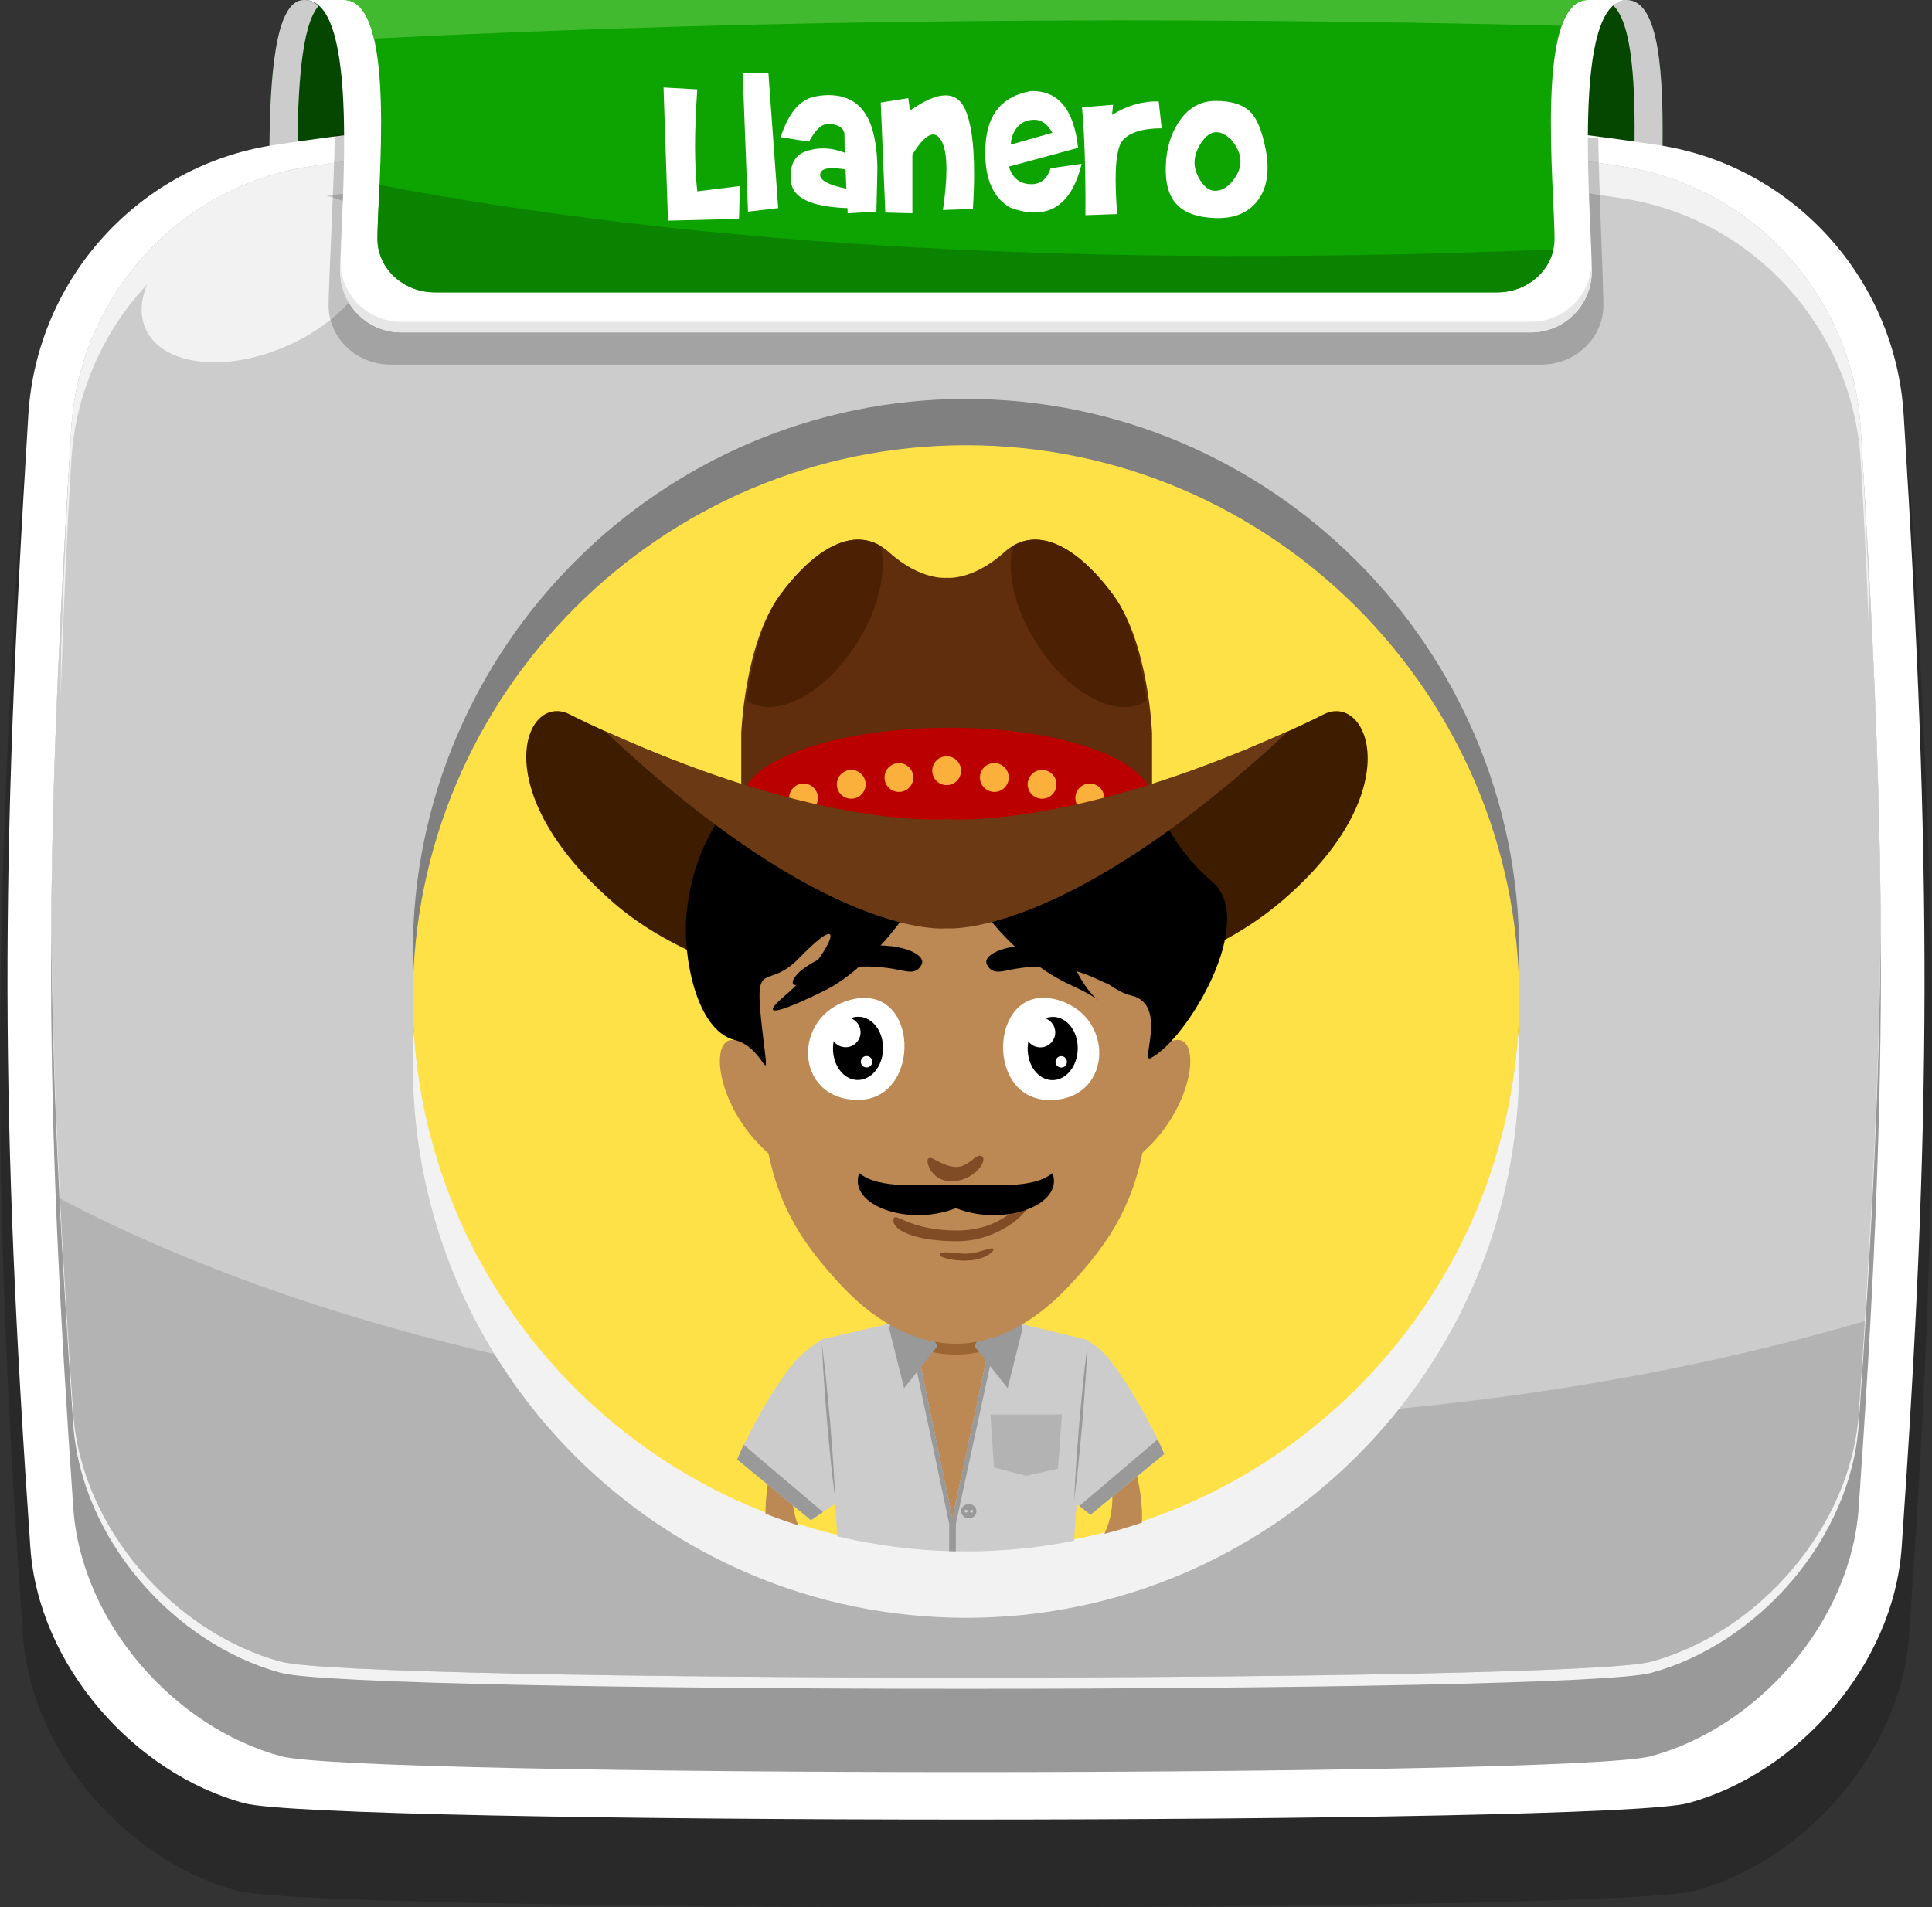 <?xml version="1.0" encoding="utf-8"?>
<!-- Generator: Adobe Illustrator 21.0.0, SVG Export Plug-In . SVG Version: 6.00 Build 0)  -->
<svg version="1.1" id="Capa_1" xmlns="http://www.w3.org/2000/svg" xmlns:xlink="http://www.w3.org/1999/xlink" x="0px" y="0px"
	 viewBox="0 0 138.984 137.221" style="enable-background:new 0 0 138.984 137.221;" xml:space="preserve">
<rect x="0" y="0" width="138.984" height="137.221" fill="#333333" stroke="none"/>
<g>
	<g>
		<g>
			<g>
				<path style="fill-rule:evenodd;clip-rule:evenodd;fill:#054700;" d="M21.862,0h95.154c3.511,0,2.437,11.864,2.437,17.797H19.425
					C19.425,11.864,18.825,0,21.862,0z"/>
				<path style="fill-rule:evenodd;clip-rule:evenodd;fill:#CCCCCC;" d="M21.394,11.008c0.023-4.531,0.275-9.176,1.525-10.581
					C22.617,0.151,22.267,0,21.862,0c-2.095,0-2.459,5.644-2.483,11.093C20.041,11.064,20.713,11.035,21.394,11.008z"/>
				<path style="fill-rule:evenodd;clip-rule:evenodd;fill:#CCCCCC;" d="M116.025,0.37c1.439,1.315,1.616,5.923,1.557,10.461
					c0.678,0.023,1.35,0.047,2.014,0.072C119.672,5.513,119.409,0,117.016,0C116.64,0,116.312,0.13,116.025,0.37z"/>
			</g>
			<g>
				<path style="opacity:0.2;fill-rule:evenodd;clip-rule:evenodd;" d="M17.098,136.043c-7.949-2.139-14.856-9.92-15.447-18.395
					c-2.154-30.852-2.197-48.702-0.143-81.519c0.617-9.853,8.073-17.898,17.664-19.37c27.852-4.274,72.79-4.274,100.641,0
					c9.591,1.472,17.048,9.517,17.665,19.37c2.054,32.817,2.01,50.667-0.143,81.519c-0.591,8.474-7.498,16.255-15.447,18.395
					C116.048,137.613,22.936,137.614,17.098,136.043z"/>
				<path style="fill-rule:evenodd;clip-rule:evenodd;fill:#FFFFFF;" d="M17.566,129.734c-7.915-2.139-14.794-9.918-15.383-18.394
					C0.038,80.488-0.005,62.638,2.041,29.82c0.614-9.854,8.038-17.898,17.591-19.37c27.735-4.275,71.987-4.275,99.722,0
					c9.551,1.472,16.976,9.516,17.591,19.37c2.046,32.817,2.001,50.667-0.143,81.52c-0.588,8.473-7.467,16.256-15.381,18.394
					C115.604,131.305,23.38,131.305,17.566,129.734z"/>
				<path style="fill-rule:evenodd;clip-rule:evenodd;fill:#999999;" d="M20.215,126.356c-7.689-2.077-14.37-9.634-14.943-17.868
					C3.187,78.519,3.146,62.684,5.134,30.807c0.597-9.571,7.81-17.386,17.087-18.816c26.941-4.153,67.602-4.153,94.542,0
					c9.278,1.429,16.491,9.247,17.087,18.816c1.987,31.877,1.944,47.713-0.138,77.681c-0.572,8.231-7.255,15.791-14.943,17.868
					C113.123,127.881,25.862,127.882,20.215,126.356z"/>
				<path style="fill-rule:evenodd;clip-rule:evenodd;fill:#F2F2F2;" d="M3.686,66.601c0.077-10.524,0.56-21.56,1.448-35.794
					c0.597-9.571,7.81-17.386,17.087-18.816c26.941-4.152,67.602-4.152,94.542,0c9.278,1.429,16.491,9.247,17.087,18.816
					c0.887,14.234,1.37,25.27,1.447,35.794c-0.082,10.931-0.61,21.863-1.585,35.892c-0.571,8.231-7.255,15.79-14.943,17.868
					c-5.646,1.526-92.908,1.526-98.555,0c-7.689-2.078-14.37-9.634-14.943-17.868C4.296,88.464,3.768,77.532,3.686,66.601z"/>
				<path style="fill-rule:evenodd;clip-rule:evenodd;fill:#CCCCCC;" d="M3.689,66.205C3.776,55.8,4.257,44.863,5.134,30.807
					c0.597-9.571,7.81-17.386,17.087-18.816c26.941-4.152,67.602-4.152,94.542,0c9.278,1.429,16.491,9.247,17.087,18.816
					c0.876,14.045,1.357,24.975,1.443,35.371c-0.091,10.803-0.618,21.643-1.581,35.509c-0.571,8.231-7.255,15.79-14.943,17.868
					c-5.646,1.525-92.908,1.526-98.555,0c-7.689-2.077-14.37-9.633-14.943-17.868C4.308,87.832,3.78,76.999,3.689,66.205z"/>
				<path style="fill-rule:evenodd;clip-rule:evenodd;fill:#F2F2F2;" d="M23.478,14.098c29.262-3.972,66.743-3.91,93.286,0.181
					c9.278,1.429,16.491,9.245,17.087,18.816c0.22,3.533,0.416,7.518,0.586,11.847c-0.002-0.934-0.01-1.858-0.018-2.77
					c-0.166-4.144-0.356-7.964-0.568-11.365c-0.596-9.571-7.81-17.386-17.087-18.816c-26.941-4.153-67.602-4.153-94.542,0
					c-9.277,1.429-16.49,9.243-17.087,18.816c-0.29,4.642-0.537,10.058-0.74,16.017c-0.014,1.088-0.025,2.19-0.034,3.303
					c0.21-6.36,0.468-12.128,0.774-17.033c0.304-4.876,2.326-9.295,5.461-12.646c-0.482,1.131-0.553,2.252-0.114,3.222
					c1.21,2.669,5.819,3.189,10.293,1.16s7.122-5.836,5.913-8.504C26.162,15.167,24.995,14.413,23.478,14.098z"/>
				<path style="fill-rule:evenodd;clip-rule:evenodd;fill:#B3B3B3;" d="M80.327,102.309c-30.182,0-57.307-6.206-76.006-16.072
					c0.247,4.79,0.564,9.876,0.952,15.45c0.573,8.234,7.254,15.79,14.943,17.868c5.647,1.526,92.909,1.525,98.555,0
					c7.688-2.077,14.372-9.637,14.943-17.868c0.159-2.291,0.306-4.5,0.442-6.64C118.525,99.651,100.081,102.309,80.327,102.309z"/>
			</g>
			<g>
				<path style="opacity:0.2;fill-rule:evenodd;clip-rule:evenodd;" d="M24.086,9.7c26.126-2.088,67.191-2.875,90.891,0.261
					c0.04,3.39,0.367,10.435,0.367,12.013c0,2.343-2.005,4.259-4.454,4.259H69.492h-41.4c-2.449,0-4.454-1.916-4.454-4.259
					C23.639,20.422,24.041,13.03,24.086,9.7z"/>
				<path style="fill-rule:evenodd;clip-rule:evenodd;fill:#FFFFFF;" d="M69.492,23.913H28.849c-2.405,0-4.372-1.967-4.372-4.372
					C24.477,15.41,26.006,0,21.915,0h47.577h47.577c-4.091,0-2.562,15.41-2.562,19.541c0,2.405-1.967,4.372-4.373,4.372H69.492z"/>
				<path style="fill-rule:evenodd;clip-rule:evenodd;fill:#0DA401;" d="M69.492,21.035H31.266c-2.262,0-4.112-1.73-4.112-3.846
					C27.153,13.556,28.591,0,24.743,0h44.749h44.748c-3.848,0-2.409,13.556-2.409,17.189c0,2.115-1.851,3.846-4.113,3.846H69.492z"
					/>
				<path style="fill-rule:evenodd;clip-rule:evenodd;fill:#E6E6E6;" d="M28.849,23.154c-2.326,0-4.242-1.84-4.366-4.137
					c-0.004,0.19-0.006,0.365-0.006,0.524c0,2.405,1.967,4.372,4.372,4.372h40.643h40.642c2.405,0,4.373-1.967,4.373-4.372
					c0-0.159-0.003-0.333-0.007-0.524c-0.123,2.297-2.039,4.137-4.366,4.137H69.492H28.849z"/>
				<path style="fill-rule:evenodd;clip-rule:evenodd;fill:#0A8300;" d="M65.747,17.797c-12.934-0.714-25.084-2.056-36.357-4.1
					c-0.699-0.127-1.395-0.256-2.087-0.388c-0.006,0.144-0.013,0.286-0.019,0.426c-0.066,1.451-0.131,2.679-0.131,3.454
					c0,0.207,0.018,0.41,0.051,0.608c0.314,1.829,2.02,3.238,4.061,3.238h38.227h38.226c1.984,0,3.652-1.332,4.031-3.086
					C95.531,18.609,80.153,18.592,65.747,17.797z"/>
				<path style="fill-rule:evenodd;clip-rule:evenodd;fill:#41BA2F;" d="M26.905,2.777c28.651-1.439,57.109-1.603,85.442-0.922
					C112.754,0.713,113.358,0,114.24,0H24.743C25.844,0,26.512,1.108,26.905,2.777z"/>
			</g>
			<g>
				<g>
					<path style="fill:#FFFFFF;" d="M50.161,6.431c-0.106,1.512-0.16,2.88-0.16,4.104c0,1.219,0.053,2.297,0.16,3.234l3.066-0.383
						l-0.064,2.363l-5.11,0.128l-0.319-9.582L50.161,6.431z"/>
					<path style="fill:#FFFFFF;" d="M55.279,5.272l0.703,9.702L53.81,15.23l-0.383-9.957H55.279z"/>
					<path style="fill:#FFFFFF;" d="M58.552,6.965c0.357-0.08,0.706-0.12,1.046-0.12c1.65,0,2.712,0.857,3.186,2.571
						c0.245,0.889,0.354,1.911,0.328,3.066l-0.064,2.739L60.98,15.35l-0.016-0.375c-2.598-0.09-3.953-0.729-4.064-1.917
						c-0.016-0.17-0.024-0.295-0.024-0.375c0-0.969,0.389-1.576,1.166-1.821c0.388-0.122,0.774-0.184,1.158-0.184
						c0.511,0,1.033,0.104,1.565,0.312c-0.005-0.916-0.016-1.4-0.032-1.453c-0.107-0.367-0.46-0.575-1.062-0.623
						c-0.511-0.042-1.001,0.383-1.469,1.278l-2.044-0.319C56.711,8.168,57.509,7.2,58.552,6.965z M59.878,12.1
						c-0.559,0-0.852,0.146-0.878,0.439c-0.042,0.426,0.585,0.772,1.884,1.038l-0.056-1.381C60.456,12.131,60.139,12.1,59.878,12.1z
						"/>
					<path style="fill:#FFFFFF;" d="M65.34,7.062l0.127,0.894c1.038-0.729,1.89-1.094,2.555-1.094c0.618,0,1.075,0.311,1.374,0.934
						c0.453,0.948,0.679,2.504,0.679,4.671c0,0.777-0.029,1.634-0.088,2.571l-2.156,0.072c0.17-1.15,0.255-2.121,0.255-2.915
						c0-0.969-0.127-1.668-0.383-2.1c-0.165-0.277-0.354-0.416-0.567-0.416c-0.41,0-0.91,0.482-1.501,1.445v4.224l-1.948-0.056
						l-0.328-7.913L65.34,7.062z"/>
					<path style="fill:#FFFFFF;" d="M72.582,11.988c0.239,0.804,0.748,1.225,1.525,1.262c0.724,0.037,1.213-0.343,1.469-1.142
						l2.235-0.319c-0.569,2.337-1.7,3.505-3.394,3.505c-0.521,0-1.104-0.12-1.748-0.359c-1.192-0.681-1.79-1.991-1.79-3.928
						c0-0.165,0.006-0.349,0.016-0.551c0.117-2.241,1.209-3.542,3.275-3.904c1.958-0.042,3.087,1.319,3.385,4.085L72.582,11.988z
						 M73.193,9.141c-0.295,0.349-0.456,0.771-0.482,1.266l2.994-0.854c-0.347-0.623-0.777-0.935-1.294-0.935
						S73.488,8.793,73.193,9.141z"/>
					<path style="fill:#FFFFFF;" d="M78.084,15.485c0.016-3.239-0.066-5.826-0.247-7.761l2.235-0.184L80,8.267
						c1.097-0.682,2.215-1.003,3.354-0.966l0.216,1.932c-1.31,0-2.23,0.271-2.763,0.813c-0.367,0.378-0.551,1.337-0.551,2.879
						c0,0.702,0.037,1.528,0.111,2.48L78.084,15.485z"/>
					<path style="fill:#FFFFFF;" d="M83.864,11.956c0.037-1.214,0.338-2.257,0.902-3.13c0.671-1.043,1.567-1.565,2.691-1.565
						c1.187,0,2.044,0.293,2.57,0.878c0.432,0.479,0.77,1.336,1.015,2.571c0.096,0.484,0.144,0.942,0.144,1.373
						c0,0.926-0.229,1.698-0.687,2.316c-0.671,0.905-1.69,1.336-3.059,1.293c-1.256-0.038-2.177-0.356-2.763-0.958
						C84.093,14.133,83.821,13.207,83.864,11.956z M88.56,10.04c-0.373-0.351-0.724-0.527-1.054-0.527
						c-0.405,0-0.777,0.266-1.118,0.798c-0.304,0.474-0.455,0.934-0.455,1.381c0,0.42,0.139,0.852,0.415,1.293
						c0.309,0.495,0.665,0.743,1.07,0.743c0.463,0,0.886-0.242,1.27-0.727c0.367-0.458,0.551-0.923,0.551-1.397
						C89.238,11.094,89.012,10.572,88.56,10.04z"/>
				</g>
			</g>
		</g>
		<g>
			<g>
				<path style="fill-rule:evenodd;clip-rule:evenodd;fill:#808080;" d="M69.493,108.29c21.917,0,39.793-17.875,39.793-39.793
					S91.41,28.703,69.493,28.703S29.699,46.58,29.699,68.498S47.576,108.29,69.493,108.29z"/>
				<path style="fill-rule:evenodd;clip-rule:evenodd;fill:#DCB000;" d="M69.493,108.186c-21.161,0-38.455-16.511-39.722-37.352
					c-0.043,0.807-0.072,1.62-0.072,2.441c0,21.981,17.813,39.793,39.794,39.793c21.98,0,39.793-17.812,39.793-39.793
					c0-0.821-0.029-1.634-0.07-2.441C107.949,91.674,90.653,108.186,69.493,108.186z"/>
			</g>
			<g>
				<path style="fill-rule:evenodd;clip-rule:evenodd;fill:#FEE147;" d="M69.493,111.621c21.917,0,39.793-17.875,39.793-39.793
					S91.41,32.035,69.493,32.035S29.699,49.911,29.699,71.828S47.576,111.621,69.493,111.621z"/>
				<path style="fill-rule:evenodd;clip-rule:evenodd;fill:#F2F2F2;" d="M69.493,111.514c-21.161,0-38.455-16.51-39.722-37.352
					c-0.043,0.807-0.072,1.621-0.072,2.442c0,21.98,17.813,39.793,39.794,39.793c21.98,0,39.793-17.813,39.793-39.793
					c0-0.821-0.029-1.636-0.07-2.442C107.949,95.005,90.653,111.514,69.493,111.514z"/>
			</g>
		</g>
	</g>
	<g>
		<defs>
			<path id="SVGID_1_" d="M69.493,111.621c21.917,0,39.793-17.875,39.793-39.793S91.41,32.035,69.493,32.035
				S29.699,49.911,29.699,71.828S47.576,111.621,69.493,111.621z"/>
		</defs>
		<clipPath id="SVGID_2_">
			<use xlink:href="#SVGID_1_"  style="overflow:visible;"/>
		</clipPath>
		<g style="clip-path:url(#SVGID_2_);">
			<g>
				<g>
					<g>
						<g id="XMLID_21_">
							<path id="XMLID_22_" style="fill:#BC8853;" d="M80.21,102.006c0,0,6.247,11.043-3.645,14.541l0.301-3.438
								c0,0,5.015-2.532,2.41-8.776L80.21,102.006z"/>
						</g>
						<g>
							<path style="fill:#CCCCCC;" d="M77.03,107.86c0,0,0.21-6.962,1.139-11.462c0.361,0.237,0.77,0.506,0.99,0.714
								c1.738,1.641,4.192,6.419,4.589,7.505l-5.305,4.367L77.03,107.86z"/>
							<path style="fill:#999999;" d="M77.645,108.349l5.634-4.785c0.225,0.463,0.389,0.833,0.47,1.052l-5.305,4.367L77.645,108.349
								z"/>
						</g>
					</g>
					<g>
						<g>
							<g>
								<g id="XMLID_19_">
									
										<rect id="XMLID_20_" x="56.375" y="133.768" transform="matrix(0.117 -0.993 0.993 0.117 -79.344 182.235)" style="fill:#BC8853;" width="12.761" height="3.892"/>
								</g>
							</g>
							<g>
								<path style="fill:#C7B299;" d="M60.983,115.272l7.776,0.711v6.546l-0.92,13.235c0,0-3.763,0.996-8.361,0
									C59.479,135.764,60.064,118.212,60.983,115.272z"/>
								<path style="fill:#998675;" d="M67.338,137.161l-7.57-0.73c-0.546-0.026-0.972-0.495-0.946-1.041l0.081-1.686
									c0.026-0.546,0.575-0.713,1.489-0.711l7.127,0.13c0.546,0.026,0.972,0.495,0.946,1.041l-0.081,1.686
									C68.358,136.398,67.885,137.188,67.338,137.161z"/>
							</g>
						</g>
						<g>
							<g>
								<g id="XMLID_17_">
									
										<rect id="XMLID_18_" x="72.817" y="129.333" transform="matrix(0.993 -0.117 0.117 0.993 -15.298 9.632)" style="fill:#BC8853;" width="3.892" height="12.761"/>
								</g>
							</g>
							<g>
								<path style="fill:#C7B299;" d="M76.535,115.272l-7.776,0.711v6.546l0.92,13.235c0,0,3.763,0.996,8.361,0
									C78.04,135.764,77.455,118.212,76.535,115.272z"/>
								<path style="fill:#998675;" d="M70.18,137.161l7.57-0.73c0.546-0.026,0.972-0.495,0.946-1.041l-0.081-1.686
									c-0.026-0.546-0.575-0.713-1.489-0.711l-7.127,0.13c-0.546,0.026-0.972,0.495-0.946,1.041l0.081,1.686
									C69.161,136.398,69.634,137.188,70.18,137.161z"/>
							</g>
						</g>
					</g>
					<g>
						<g id="XMLID_15_">
							<path id="XMLID_16_" style="fill:#BC8853;" d="M56.756,101.968c0,0-5.795,11.24,4.097,14.738l-0.226-3.438
								c0,0-5.542-2.73-2.937-8.974L56.756,101.968z"/>
						</g>
						<g>
							<path style="fill:#CCCCCC;" d="M60.069,108.197c0,0-0.131-7.556-0.94-11.837c-0.361,0.237-1.286,0.934-1.506,1.142
								c-1.738,1.641-4.192,6.419-4.589,7.505l5.305,4.367L60.069,108.197z"/>
							<path style="fill:#999999;" d="M59.202,108.786l-5.7-4.832c-0.225,0.463-0.389,0.833-0.47,1.052l5.305,4.367L59.202,108.786z
								"/>
						</g>
					</g>
					<g>
						<path style="fill:#CCCCCC;" d="M59.129,96.36l7.072-1.638h2.563v25.358c0,0-3.854-0.328-5.344-1.032
							c-0.682-0.323-2.761-2.072-2.761-2.072l-0.772-11.68L59.129,96.36z"/>
						<path style="fill:#CCCCCC;" d="M78.169,96.397l-6.843-1.675h-2.562v25.358c0,0,3.808-0.079,5.297-0.784
							c0.682-0.322,2.797-2.343,2.797-2.343l0.782-11.657L78.169,96.397z"/>
						<polygon style="fill:#999999;" points="68.763,92.831 65.037,92.831 65.952,94.697 68.763,94.722 71.574,94.697 
							72.488,92.831 						"/>
						<polygon style="fill:#9D5C4A;" points="67.447,95.864 68.763,96.666 68.763,97.608 66.9,96.552 						"/>
						<polygon style="fill:#9D5C4A;" points="68.763,96.666 70.079,95.864 70.626,96.552 68.763,97.608 						"/>
						<path style="fill:#999999;" d="M69.695,108.211c-0.304,0-0.549,0.23-0.549,0.514c0,0.284,0.245,0.514,0.549,0.514
							c0.303,0,0.549-0.23,0.549-0.514C70.244,108.441,69.997,108.211,69.695,108.211z M69.5,108.828
							c-0.061,0-0.111-0.046-0.111-0.103c0-0.057,0.049-0.104,0.111-0.104c0.061,0,0.11,0.047,0.11,0.104
							C69.61,108.782,69.56,108.828,69.5,108.828z M69.896,108.833c-0.061,0-0.111-0.046-0.111-0.103
							c0-0.057,0.05-0.103,0.111-0.103c0.06,0,0.11,0.046,0.11,0.103C70.006,108.787,69.956,108.833,69.896,108.833z"/>
						<path style="fill:#999999;" d="M69.695,112.497c-0.304,0-0.549,0.23-0.549,0.514c0,0.284,0.245,0.513,0.549,0.513
							c0.303,0,0.549-0.229,0.549-0.513C70.244,112.727,69.997,112.497,69.695,112.497z M69.5,113.114
							c-0.061,0-0.111-0.046-0.111-0.103c0-0.057,0.049-0.103,0.111-0.103c0.061,0,0.11,0.046,0.11,0.103
							C69.61,113.068,69.56,113.114,69.5,113.114z M69.896,113.119c-0.061,0-0.111-0.046-0.111-0.103
							c0-0.057,0.05-0.103,0.111-0.103c0.06,0,0.11,0.046,0.11,0.103C70.006,113.073,69.956,113.119,69.896,113.119z"/>
						<path style="fill:#999999;" d="M69.695,117.274c-0.304,0-0.549,0.23-0.549,0.514c0,0.283,0.245,0.514,0.549,0.514
							c0.303,0,0.549-0.23,0.549-0.514C70.244,117.504,69.997,117.274,69.695,117.274z M69.5,117.89
							c-0.061,0-0.111-0.046-0.111-0.103c0-0.057,0.049-0.103,0.111-0.103c0.061,0,0.11,0.046,0.11,0.103
							C69.61,117.844,69.56,117.89,69.5,117.89z M69.896,117.896c-0.061,0-0.111-0.046-0.111-0.104c0-0.057,0.05-0.103,0.111-0.103
							c0.06,0,0.11,0.046,0.11,0.103C70.006,117.849,69.956,117.896,69.896,117.896z"/>
						<g>
							<polygon style="fill:#B3B3B3;" points="73.825,101.769 71.251,101.769 71.505,105.581 73.825,106.175 76.105,105.68 
								76.398,101.769 							"/>
						</g>
						<g>
							<polygon style="fill:#BC8853;" points="65.644,95.474 68.515,109.214 71.463,95.474 							"/>
						</g>
						<ellipse style="fill:#9B6534;" cx="68.763" cy="95.714" rx="3.726" ry="1.747"/>
						<polygon style="fill:#999999;" points="71.824,95.474 71.547,95.079 68.515,109.214 65.561,95.079 65.285,95.474 
							68.283,109.634 68.283,120.045 68.763,120.08 68.763,109.625 						"/>
						<polygon style="fill:#999999;" points="65.037,92.831 63.957,95.553 65.037,99.877 67.447,96.844 						"/>
						<polygon style="fill:#999999;" points="72.488,92.831 73.568,95.553 72.488,99.877 70.079,96.844 						"/>
					</g>
					<path style="fill:#3D1C00;" d="M95.296,51.361c0,0-15.82,8.143-27.194,7.577c-11.374,0.566-27.193-7.577-27.193-7.577
						c-3.163-1.481-6.038,5.509,3.205,13.571c7.575,6.607,21.491,7.702,23.988,7.522c2.498,0.18,16.053-0.824,23.988-7.522
						C101.449,57.031,98.459,49.88,95.296,51.361z"/>
					<g>
						<g>
							<g>
								<path style="fill:#BC8853;" d="M68.73,56.203c0,0,9.108,0,10.147,0c1.039,0,3.613,1.64,3.88,9.9
									c0.526,16.191-0.167,20.42-5.968,26.538c-2.674,2.819-5.496,4.039-8.058,4.039c-2.491,0-5.386-1.219-8.059-4.039
									c-5.801-6.119-6.495-10.347-5.969-26.538c0.268-8.26,2.841-9.9,3.88-9.9C59.62,56.203,68.73,56.203,68.73,56.203z"/>
								<path style="fill:#BC8853;" d="M55.535,77.921c0,0-1.011-3.096-2.858-3.096c-1.845,0-0.953,6.012,3.87,9.109L55.535,77.921z
									"/>
								<path style="fill:#BC8853;" d="M81.878,77.921c0,0,1.011-3.096,2.858-3.096c1.846,0,0.951,6.012-3.871,9.109L81.878,77.921z
									"/>
								<g>
									<path d="M78.472,70.247c-0.092-0.049-0.255-0.096-0.453-0.171c-0.2-0.073-0.439-0.167-0.721-0.228
										c-0.547-0.168-1.236-0.254-1.908-0.303c-1.358-0.066-2.646,0.215-2.87,0.264c-0.475,0.071-1.146,0.325-1.511-0.391
										c-0.203-0.369,0.166-0.739,0.729-0.98c0.562-0.25,1.316-0.366,1.861-0.398c0.542-0.05,1.729-0.016,2.833,0.269
										c0.274,0.079,0.548,0.145,0.802,0.232c0.251,0.097,0.49,0.188,0.71,0.272c0.423,0.197,0.757,0.372,0.937,0.469
										c0.342,0.234,0.735,0.45,0.987,0.732c0.262,0.27,0.431,0.522,0.399,0.722C80.187,71.14,79.246,70.57,78.472,70.247z"/>
								</g>
								<g>
									<path d="M58.824,70.247c0.092-0.049,0.255-0.096,0.453-0.171c0.2-0.073,0.44-0.167,0.721-0.228
										c0.548-0.168,1.236-0.254,1.908-0.303c1.358-0.066,2.646,0.215,2.871,0.264c0.474,0.071,1.146,0.325,1.511-0.391
										c0.203-0.369-0.166-0.739-0.729-0.98c-0.563-0.25-1.316-0.366-1.861-0.398c-0.543-0.05-1.73-0.016-2.834,0.269
										c-0.274,0.079-0.548,0.145-0.801,0.232c-0.252,0.097-0.491,0.188-0.71,0.272c-0.423,0.197-0.757,0.372-0.938,0.469
										c-0.341,0.234-0.735,0.45-0.987,0.732c-0.262,0.27-0.431,0.522-0.399,0.722C57.109,71.14,58.05,70.57,58.824,70.247z"/>
								</g>
								<g id="XMLID_4_">
									<g id="XMLID_10_">
										<path id="XMLID_14_" style="fill:#FFFFFF;" d="M61.19,71.937c-4.261,1.127-4.075,7.21,0.554,7.198
											C66.372,79.123,66.148,70.625,61.19,71.937z"/>
										
											<ellipse id="XMLID_13_" transform="matrix(0.021 -1 1 0.021 -15.007 135.548)" cx="61.703" cy="75.436" rx="2.275" ry="1.801"/>
										
											<ellipse id="XMLID_12_" transform="matrix(0.021 -1 1 0.021 -14.723 133.524)" style="fill:#FFFFFF;" cx="60.811" cy="74.279" rx="1.074" ry="1.074"/>
										
											<ellipse id="XMLID_11_" transform="matrix(0.021 -1 1 0.021 -15.368 137.101)" style="fill:#FFFFFF;" cx="62.315" cy="76.397" rx="0.411" ry="0.411"/>
									</g>
									<g id="XMLID_5_">
										<path id="XMLID_9_" style="fill:#FFFFFF;" d="M76.177,71.971c4.21,1.304,3.77,7.374-0.854,7.168
											C70.699,78.934,71.279,70.453,76.177,71.971z"/>
										
											<ellipse id="XMLID_8_" transform="matrix(0.021 -1 1 0.021 -1.309 149.562)" cx="75.707" cy="75.449" rx="2.275" ry="1.801"/>
										
											<ellipse id="XMLID_7_" transform="matrix(0.021 -1 1 0.021 -1.026 147.538)" style="fill:#FFFFFF;" cx="74.815" cy="74.293" rx="1.074" ry="1.074"/>
										
											<ellipse id="XMLID_6_" transform="matrix(0.021 -1 1 0.021 -1.671 151.115)" style="fill:#FFFFFF;" cx="76.32" cy="76.41" rx="0.411" ry="0.411"/>
									</g>
								</g>
								<path id="XMLID_3_" style="fill:#7F4C26;" d="M66.763,83.373c0.226-0.3,0.901,0.518,1.932,0.585
									c1.031,0.067,1.485-1.027,1.935-0.768c0.45,0.259-0.455,1.674-2.002,1.799C67.081,85.114,66.569,83.63,66.763,83.373z"/>
								<path id="XMLID_2_" style="fill:#7F4C26;" d="M64.303,87.652c0.153-0.404,1.158,0.873,4.541,0.881
									c3.383,0.008,4.548-2.212,5.031-1.921c0.483,0.291-1.843,2.702-5.033,2.694C65.653,89.298,64.012,88.424,64.303,87.652z"/>
								<path id="XMLID_1_" style="fill:#7F4C26;" d="M71.332,89.812c-0.588,0.13-1.088,0.349-1.706,0.383
									c-0.627,0.034-1.263-0.139-1.881-0.075c-0.171,0.018-0.197,0.226-0.04,0.291c0.981,0.403,2.976,0.474,3.733-0.416
									C71.508,89.912,71.442,89.788,71.332,89.812z"/>
								<path style="fill-rule:evenodd;clip-rule:evenodd;" d="M75.714,84.402c-1.468,1.207-4.429,0.793-6.948,0.859
									c-2.527-0.066-5.488,0.348-6.956-0.859c-0.835,2.311,3.537,3.881,6.952,2.52C72.185,88.283,76.556,86.713,75.714,84.402z"/>
							</g>
						</g>
						<path style="fill-rule:evenodd;clip-rule:evenodd;" d="M69.337,48.657c2.062-0.294,3.155-2.974,6.165-1.078
							c9.113,5.74,5.282,10.289,11.729,15.886c3.248,2.82-1.853,11.359-4.46,12.669c-0.769,0.387,1.286-3.892-1.391-4.505
							c-2.046-0.468-4.834-4.01-4.363-2.757c1.413,3.754,3.661,3.663,0.039,2.016c-5.034-2.288-9.141-8.43-9.022-11.845
							c-0.135,3.843-4.725,10.086-8.4,12.066c-0.704,0.38-6.128,3.051-3.151,0.512c3.066-2.614,5.006-6.817,1.004-2.686
							c-2.424,2.502-3.303-0.307-2.631,5.343c0.552,4.643,0.28,1.116-1.981,0.558c-2.821-0.696-3.773-6.139-3.493-9.011
							c0.693-7.12,4.749-9.252,8.443-14.898c1.953-2.985,7.564-6.583,10.606-2.797C68.489,48.203,69.229,48.612,69.337,48.657z"/>
					</g>
					<g>
						<path style="fill:#602E0C;" d="M80.106,42.84c-2.54-3.463-5.541-5.195-7.85-3.117C69.947,41.801,68.1,41.57,68.1,41.57
							s-1.847,0.231-4.156-1.847c-2.309-2.078-5.31-0.346-7.85,3.117c-2.54,3.463-2.77,9.929-2.77,9.929v3.767
							c9.571,2.555,14.776,3.101,14.776,3.101s5.205-0.547,14.776-3.101v-3.767C82.876,52.769,82.645,46.303,80.106,42.84z"/>
						<path style="fill:#4C2103;" d="M56.094,42.84c-1.32,1.8-2.016,4.941-2.38,7.543c0.041,0.029,0.076,0.064,0.119,0.09
							c2.048,1.287,5.554-0.605,7.831-4.228c1.559-2.479,2.136-5.125,1.69-6.962C61.138,37.948,58.422,39.665,56.094,42.84z"/>
						<path style="fill:#BA0000;" d="M68.338,60.113c8.203,0,14.562-3.036,14.562-0.129v-2.36c0-2.909-6.359-5.266-14.562-5.266
							c-8.204,0-14.965,2.357-14.965,5.266l-0.536,2.36C52.836,57.077,60.134,60.113,68.338,60.113z"/>
						<path style="fill:#4C2103;" d="M80.106,42.84c1.32,1.8,2.016,4.941,2.38,7.543c-0.04,0.029-0.076,0.064-0.119,0.09
							c-2.048,1.287-5.554-0.605-7.83-4.228c-1.559-2.479-2.137-5.125-1.69-6.962C75.061,37.948,77.777,39.665,80.106,42.84z"/>
						<g>
							<g>
								<circle style="fill:#FBB03B;" cx="68.1" cy="55.45" r="1.037"/>
							</g>
							<g>
								<circle style="fill:#FBB03B;" cx="64.668" cy="55.94" r="1.037"/>
							</g>
							<g>
								<circle style="fill:#FBB03B;" cx="61.236" cy="56.431" r="1.037"/>
							</g>
							<g>
								<circle style="fill:#FBB03B;" cx="57.804" cy="57.411" r="1.037"/>
							</g>
							<g>
								<circle style="fill:#FBB03B;" cx="71.532" cy="55.94" r="1.037"/>
							</g>
							<g>
								<circle style="fill:#FBB03B;" cx="74.964" cy="56.431" r="1.037"/>
							</g>
							<g>
								<circle style="fill:#FBB03B;" cx="78.396" cy="57.411" r="1.037"/>
							</g>
						</g>
						<path style="fill:#6B3A15;" d="M92.637,52.613c-15.71,7.136-24.535,6.325-24.535,6.325s-8.825,0.811-24.535-6.325h-0.034
							c16.066,15.184,24.568,14.18,24.568,14.18s8.503,0.818,24.569-14.18H92.637z"/>
					</g>
					<g>
						<path d="M68.758,118.994c-4.303,0-7.878-0.652-8.14-2.713c-0.01,0.082-0.025,0.162-0.025,0.245
							c0,2.175,3.692,3.938,8.165,3.938c4.474,0,8.168-1.763,8.168-3.938c0-0.083-0.015-0.164-0.025-0.245
							C76.638,118.341,73.061,118.994,68.758,118.994z"/>
						<path style="fill:#754C24;" d="M69.466,120.852h-1.613c-0.643,0-1.166-0.451-1.166-1.005c0-0.556,0.523-1.008,1.166-1.008
							h1.613c0.643,0,1.166,0.452,1.166,1.008C70.631,120.401,70.109,120.852,69.466,120.852z M67.853,119.328
							c-0.373,0-0.677,0.232-0.677,0.518c0,0.285,0.304,0.516,0.677,0.516h1.613c0.373,0,0.676-0.231,0.676-0.516
							c0-0.286-0.303-0.518-0.676-0.518H67.853z"/>
					</g>
					<g>
						<path style="fill:#754C24;" d="M76.086,116.492c1.135-0.288,2.341,0.17,3.371,1.144c1.013,0.957,1.859,2.417,2.299,4.152
							c0.44,1.735,0.391,3.421-0.043,4.745c-0.442,1.347-1.283,2.324-2.419,2.612c-1.136,0.288-2.341-0.17-3.371-1.144
							c-1.013-0.957-1.859-2.417-2.299-4.151c-0.44-1.735-0.391-3.422,0.043-4.746C74.108,117.757,74.95,116.78,76.086,116.492
							L76.086,116.492z M79.25,117.855c-0.956-0.903-2.061-1.332-3.09-1.071c-1.029,0.261-1.797,1.164-2.207,2.414
							c-0.418,1.272-0.463,2.899-0.037,4.577c0.425,1.679,1.24,3.087,2.213,4.007c0.956,0.904,2.061,1.332,3.091,1.071
							c1.028-0.261,1.797-1.164,2.206-2.414c0.418-1.272,0.463-2.899,0.037-4.577C81.037,120.183,80.222,118.775,79.25,117.855
							L79.25,117.855z"/>
						<path style="fill:#754C24;" d="M76.653,116.95c1.101-0.4,2.346-0.065,3.468,0.8c1.103,0.851,2.092,2.218,2.703,3.9
							c0.611,1.681,0.733,3.364,0.433,4.725c-0.304,1.384-1.044,2.441-2.145,2.841c-1.101,0.401-2.346,0.066-3.469-0.8
							c-1.103-0.852-2.093-2.219-2.704-3.9c-0.611-1.682-0.732-3.365-0.433-4.726C74.813,118.408,75.551,117.35,76.653,116.95
							L76.653,116.95z M79.938,117.99c-1.042-0.803-2.184-1.118-3.182-0.756c-0.997,0.363-1.671,1.338-1.953,2.623
							c-0.288,1.307-0.17,2.93,0.422,4.557c0.591,1.627,1.543,2.947,2.603,3.764c1.042,0.803,2.185,1.119,3.183,0.756
							c0.997-0.363,1.671-1.339,1.953-2.623c0.288-1.308,0.17-2.93-0.422-4.557C81.95,120.126,80.998,118.807,79.938,117.99
							L79.938,117.99z"/>
						<path style="fill:#754C24;" d="M76.03,116.67c1.154-0.198,2.32,0.354,3.27,1.406c0.934,1.034,1.663,2.555,1.965,4.319
							c0.301,1.764,0.121,3.441-0.417,4.727c-0.546,1.308-1.461,2.216-2.617,2.414c-1.155,0.197-2.32-0.354-3.27-1.406
							c-0.935-1.034-1.663-2.556-1.965-4.319c-0.302-1.764-0.121-3.442,0.417-4.727C73.959,117.775,74.874,116.868,76.03,116.67
							L76.03,116.67z M79.077,118.278c-0.882-0.976-1.95-1.49-2.996-1.311c-1.046,0.179-1.883,1.019-2.39,2.233
							c-0.516,1.235-0.689,2.853-0.397,4.56c0.292,1.707,0.994,3.175,1.891,4.168c0.882,0.976,1.95,1.49,2.996,1.311
							c1.046-0.179,1.883-1.019,2.39-2.232c0.517-1.235,0.689-2.853,0.398-4.56C80.675,120.739,79.974,119.271,79.077,118.278
							L79.077,118.278z"/>
						<path style="fill:#754C24;" d="M77.488,116.573c0.979,0.064,1.82,0.741,2.39,1.783c0.559,1.024,0.856,2.406,0.758,3.902
							c-0.098,1.496-0.573,2.827-1.262,3.769c-0.7,0.959-1.623,1.52-2.602,1.456c-0.979-0.064-1.821-0.741-2.39-1.783
							c-0.56-1.024-0.857-2.406-0.758-3.902c0.098-1.495,0.573-2.827,1.262-3.769C75.586,117.069,76.509,116.509,77.488,116.573
							L77.488,116.573z M79.657,118.477c-0.528-0.967-1.298-1.594-2.185-1.652c-0.887-0.058-1.732,0.463-2.383,1.353
							c-0.661,0.906-1.117,2.19-1.213,3.637c-0.095,1.448,0.19,2.78,0.727,3.764c0.528,0.967,1.298,1.594,2.185,1.652
							c0.887,0.058,1.733-0.463,2.382-1.352c0.662-0.905,1.118-2.189,1.213-3.637C80.479,120.794,80.194,119.461,79.657,118.477
							L79.657,118.477z"/>
						<path style="fill:#754C24;" d="M76.654,116.525c1.184-0.275,2.344,0.29,3.263,1.424c0.902,1.116,1.574,2.789,1.8,4.752
							c0.226,1.963-0.036,3.852-0.643,5.318c-0.616,1.492-1.59,2.552-2.774,2.827c-1.185,0.275-2.345-0.29-3.263-1.425
							c-0.903-1.116-1.574-2.788-1.8-4.752c-0.226-1.963,0.036-3.852,0.642-5.318C74.495,117.86,75.469,116.8,76.654,116.525
							L76.654,116.525z M79.68,118.187c-0.852-1.053-1.916-1.58-2.989-1.331c-1.073,0.249-1.963,1.23-2.536,2.613
							c-0.582,1.409-0.833,3.23-0.615,5.13c0.218,1.9,0.864,3.513,1.731,4.585c0.852,1.053,1.916,1.58,2.989,1.331
							c1.073-0.249,1.963-1.23,2.535-2.613c0.583-1.408,0.833-3.231,0.615-5.13C81.193,120.872,80.547,119.259,79.68,118.187
							L79.68,118.187z"/>
					</g>
					<g>
						<path style="fill:#F7931E;" d="M59.923,116.782l2.558,0.871c0,0-1.075,13.734-3.135,13.67
							C57.286,131.258,59.923,116.782,59.923,116.782z"/>
						<polygon style="fill:#ED1C24;" points="59.555,118.969 62.276,119.845 62.21,120.464 59.464,119.551 						"/>
						<polygon style="fill:#603813;" points="59.923,116.782 62.481,117.653 62.437,118.176 59.836,117.274 						"/>
						<polygon style="fill:#ED1C24;" points="59.383,120.08 62.151,120.998 62.087,121.543 59.298,120.657 						"/>
						<path style="fill:#ED1C24;" d="M58.57,127.827c-0.058,2.001,0.122,3.475,0.776,3.496c0.627,0.02,1.162-1.241,1.604-3.001
							L58.57,127.827z"/>
						<path d="M60.438,116.958l1.532,0.521c0,0,0.3-2.645-0.071-3.166c-0.371-0.521-1.656-1.236-1.787-0.789
							C59.98,113.971,60.866,114.801,60.438,116.958z"/>
					</g>
					<path style="fill:#999999;" d="M59.129,96.708c0,0,0.084,0.701,0.211,1.752c0.12,1.05,0.25,2.455,0.378,3.86
						c0.113,1.405,0.223,2.811,0.283,3.868c0.054,1.057,0.089,1.761,0.089,1.761s-0.084-0.701-0.211-1.751
						c-0.12-1.051-0.25-2.456-0.378-3.86c-0.113-1.405-0.222-2.811-0.283-3.868C59.165,97.413,59.129,96.708,59.129,96.708z"/>
					<path style="fill:#999999;" d="M78.233,96.724c0,0-0.084,0.701-0.211,1.752c-0.12,1.05-0.25,2.455-0.378,3.86
						c-0.113,1.405-0.223,2.811-0.283,3.868c-0.054,1.057-0.089,1.761-0.089,1.761s0.084-0.701,0.211-1.751
						c0.12-1.051,0.25-2.456,0.378-3.86c0.113-1.405,0.222-2.811,0.283-3.868C78.197,97.428,78.233,96.724,78.233,96.724z"/>
				</g>
			</g>
		</g>
	</g>
</g>
</svg>
